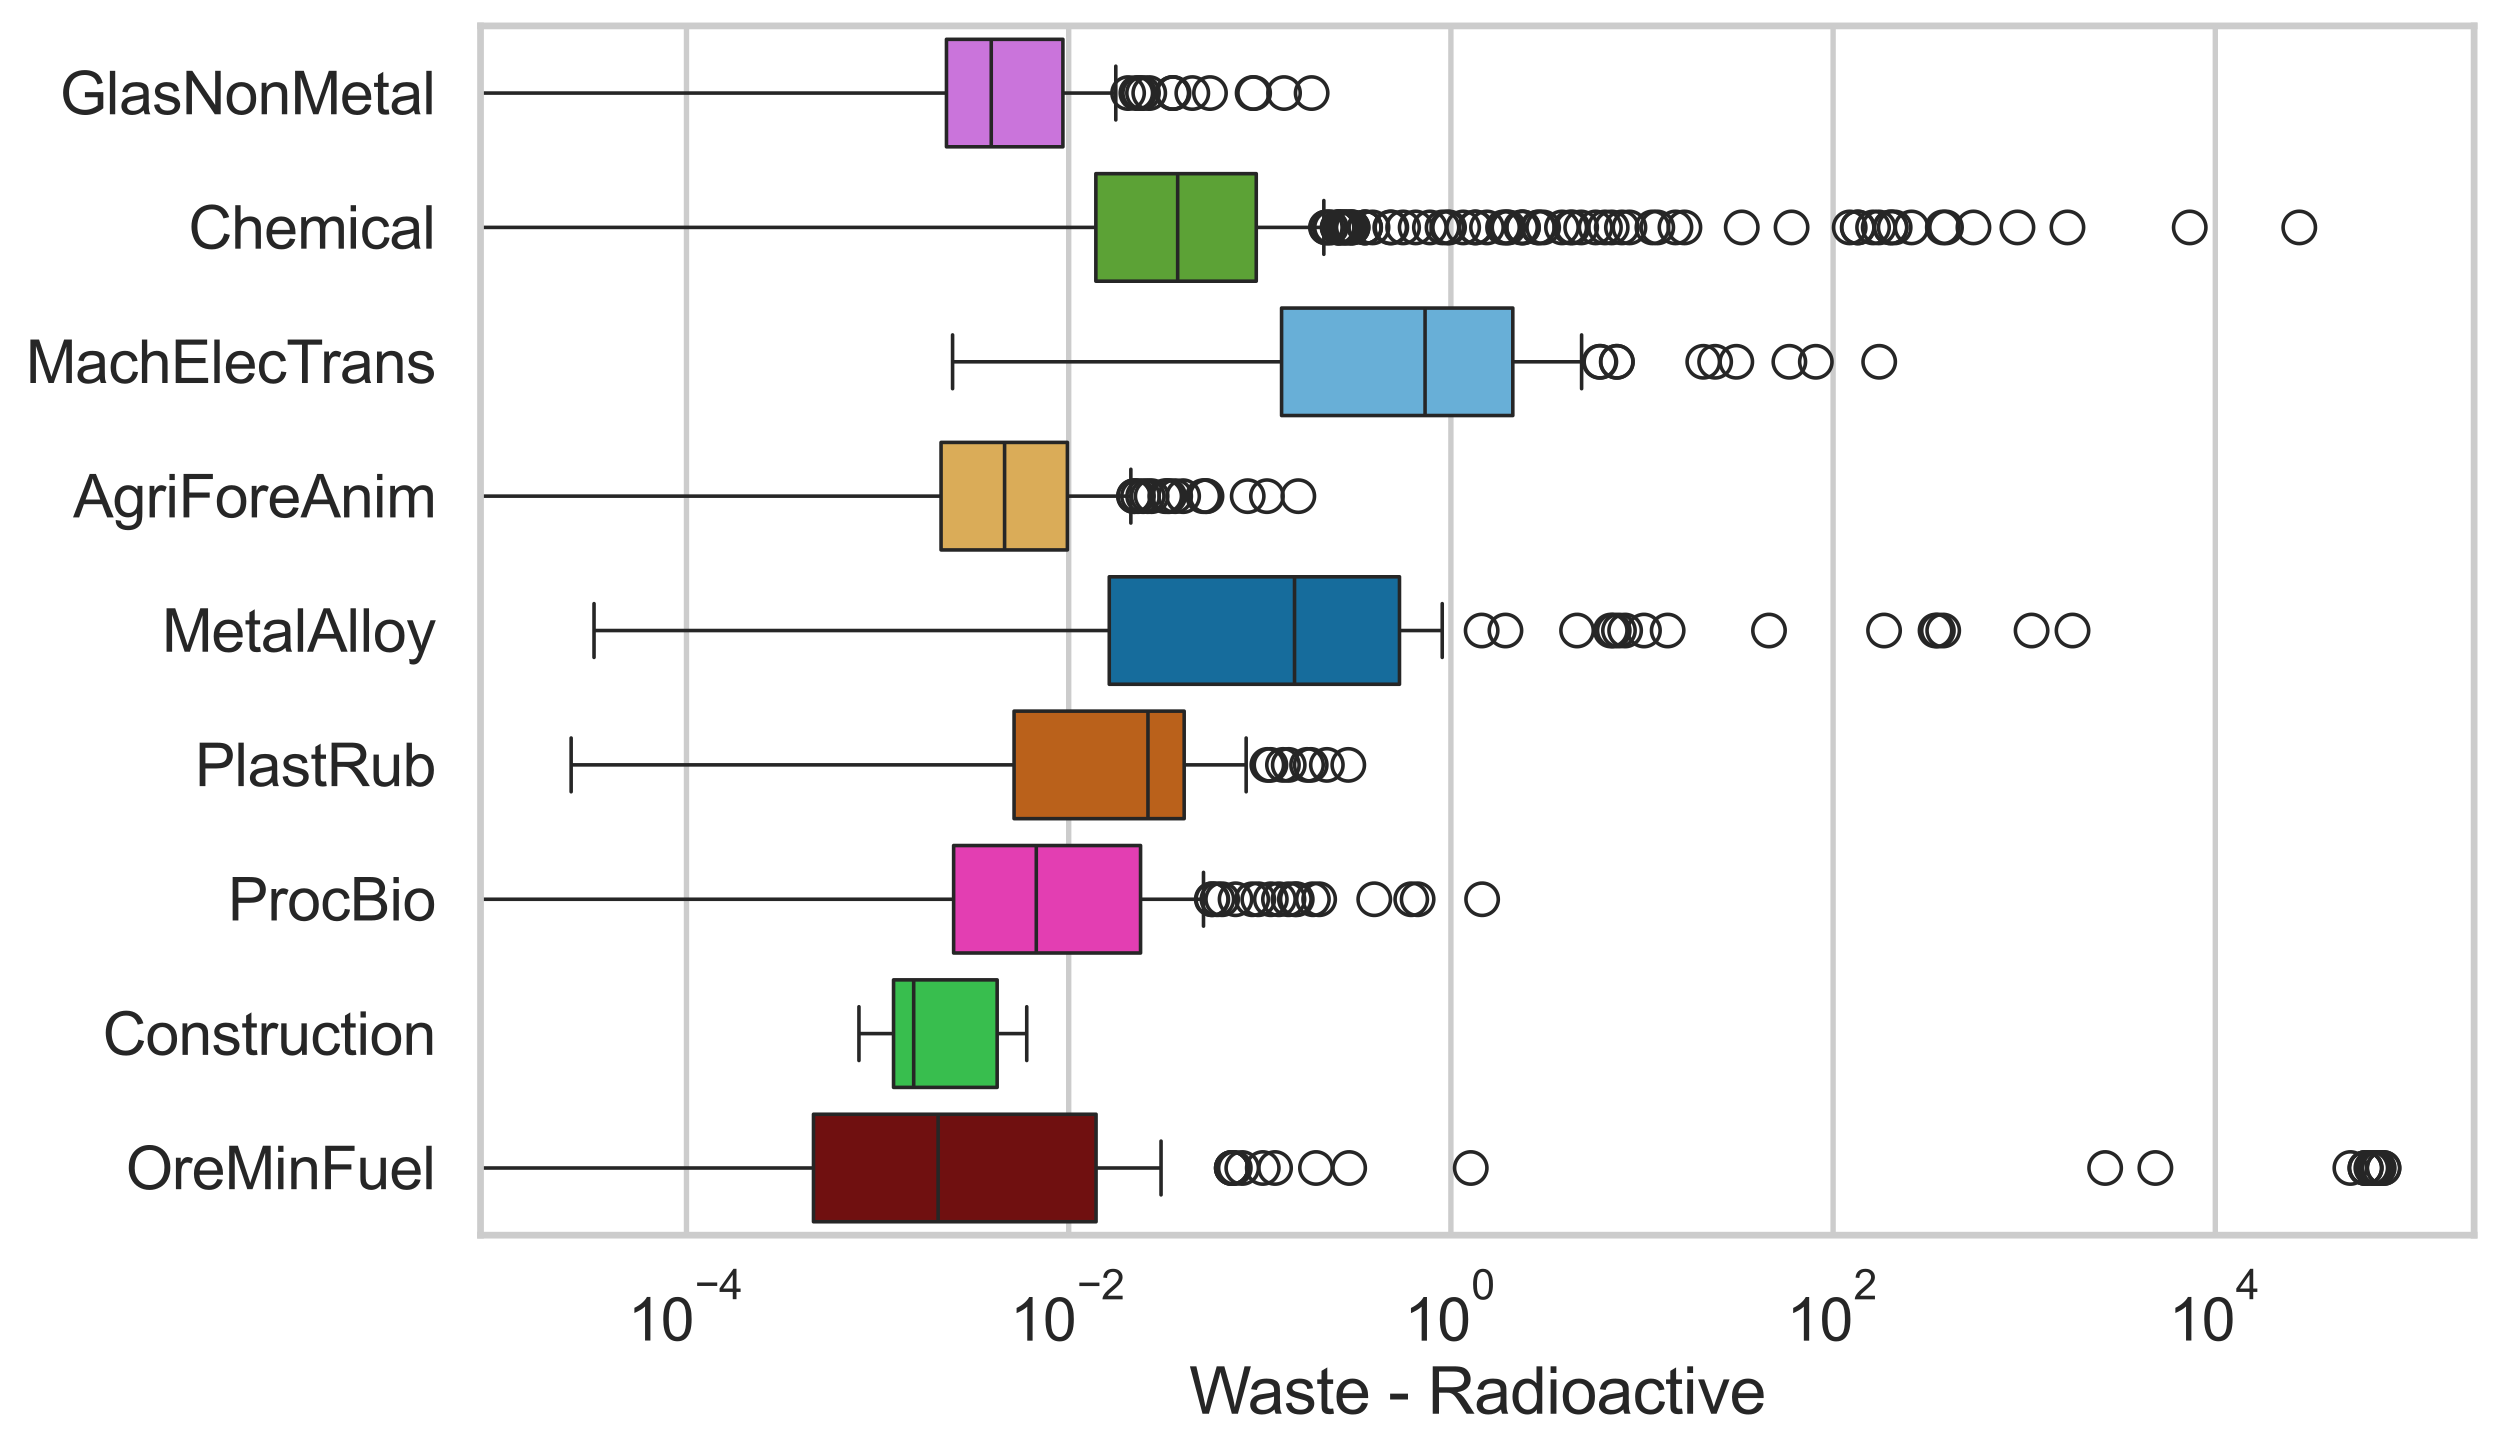 <?xml version="1.0" encoding="utf-8" standalone="no"?>
<!DOCTYPE svg PUBLIC "-//W3C//DTD SVG 1.1//EN"
  "http://www.w3.org/Graphics/SVG/1.1/DTD/svg11.dtd">
<svg xmlns:xlink="http://www.w3.org/1999/xlink" width="695.577pt" height="404.121pt" viewBox="0 0 695.577 404.121" xmlns="http://www.w3.org/2000/svg" version="1.1">
 <defs>
  <style type="text/css">*{stroke-linejoin: round; stroke-linecap: butt}</style>
 </defs>
 <g id="figure_1">
  <g id="patch_1">
   <path d="M 0 404.121 
L 695.577 404.121 
L 695.577 0 
L 0 0 
z
" style="fill: #ffffff"/>
  </g>
  <g id="axes_1">
   <g id="patch_2">
    <path d="M 133.697 343.665 
L 688.377 343.665 
L 688.377 7.2 
L 133.697 7.2 
z
" style="fill: #ffffff"/>
   </g>
   <g id="matplotlib.axis_1">
    <g id="xtick_1">
     <g id="line2d_1">
      <path d="M 191.002 343.665 
L 191.002 7.2 
" clip-path="url(#pc777d5debe)" style="fill: none; stroke: #cccccc; stroke-width: 1.5; stroke-linecap: round"/>
     </g>
     <g id="text_1">
      <!-- $\mathdefault{10^{-4}}$ -->
      <g style="fill: #262626" transform="translate(174.667 373.015) scale(0.165 -0.165)">
       <defs>
        <path id="ArialMT-31" d="M 2384 0 
L 1822 0 
L 1822 3584 
Q 1619 3391 1289 3197 
Q 959 3003 697 2906 
L 697 3450 
Q 1169 3672 1522 3987 
Q 1875 4303 2022 4600 
L 2384 4600 
L 2384 0 
z
" transform="scale(0.016)"/>
        <path id="ArialMT-30" d="M 266 2259 
Q 266 3072 433 3567 
Q 600 4063 929 4331 
Q 1259 4600 1759 4600 
Q 2128 4600 2406 4451 
Q 2684 4303 2865 4023 
Q 3047 3744 3150 3342 
Q 3253 2941 3253 2259 
Q 3253 1453 3087 958 
Q 2922 463 2592 192 
Q 2263 -78 1759 -78 
Q 1097 -78 719 397 
Q 266 969 266 2259 
z
M 844 2259 
Q 844 1131 1108 757 
Q 1372 384 1759 384 
Q 2147 384 2411 759 
Q 2675 1134 2675 2259 
Q 2675 3391 2411 3762 
Q 2147 4134 1753 4134 
Q 1366 4134 1134 3806 
Q 844 3388 844 2259 
z
" transform="scale(0.016)"/>
        <path id="ArialMT-2212" d="M 3381 1997 
L 356 1997 
L 356 2522 
L 3381 2522 
L 3381 1997 
z
" transform="scale(0.016)"/>
        <path id="ArialMT-34" d="M 2069 0 
L 2069 1097 
L 81 1097 
L 81 1613 
L 2172 4581 
L 2631 4581 
L 2631 1613 
L 3250 1613 
L 3250 1097 
L 2631 1097 
L 2631 0 
L 2069 0 
z
M 2069 1613 
L 2069 3678 
L 634 1613 
L 2069 1613 
z
" transform="scale(0.016)"/>
       </defs>
       <use xlink:href="#ArialMT-31" transform="translate(0 0.202)"/>
       <use xlink:href="#ArialMT-30" transform="translate(55.615 0.202)"/>
       <use xlink:href="#ArialMT-2212" transform="translate(112.973 69.895) scale(0.7)"/>
       <use xlink:href="#ArialMT-34" transform="translate(153.852 69.895) scale(0.7)"/>
      </g>
     </g>
    </g>
    <g id="xtick_2">
     <g id="line2d_2">
      <path d="M 297.343 343.665 
L 297.343 7.2 
" clip-path="url(#pc777d5debe)" style="fill: none; stroke: #cccccc; stroke-width: 1.5; stroke-linecap: round"/>
     </g>
     <g id="text_2">
      <!-- $\mathdefault{10^{-2}}$ -->
      <g style="fill: #262626" transform="translate(281.008 373.18) scale(0.165 -0.165)">
       <defs>
        <path id="ArialMT-32" d="M 3222 541 
L 3222 0 
L 194 0 
Q 188 203 259 391 
Q 375 700 629 1000 
Q 884 1300 1366 1694 
Q 2113 2306 2375 2664 
Q 2638 3022 2638 3341 
Q 2638 3675 2398 3904 
Q 2159 4134 1775 4134 
Q 1369 4134 1125 3890 
Q 881 3647 878 3216 
L 300 3275 
Q 359 3922 746 4261 
Q 1134 4600 1788 4600 
Q 2447 4600 2831 4234 
Q 3216 3869 3216 3328 
Q 3216 3053 3103 2787 
Q 2991 2522 2730 2228 
Q 2469 1934 1863 1422 
Q 1356 997 1212 845 
Q 1069 694 975 541 
L 3222 541 
z
" transform="scale(0.016)"/>
       </defs>
       <use xlink:href="#ArialMT-31" transform="translate(0 0.994)"/>
       <use xlink:href="#ArialMT-30" transform="translate(55.615 0.994)"/>
       <use xlink:href="#ArialMT-2212" transform="translate(112.973 70.688) scale(0.7)"/>
       <use xlink:href="#ArialMT-32" transform="translate(153.852 70.688) scale(0.7)"/>
      </g>
     </g>
    </g>
    <g id="xtick_3">
     <g id="line2d_3">
      <path d="M 403.685 343.665 
L 403.685 7.2 
" clip-path="url(#pc777d5debe)" style="fill: none; stroke: #cccccc; stroke-width: 1.5; stroke-linecap: round"/>
     </g>
     <g id="text_3">
      <!-- $\mathdefault{10^{0}}$ -->
      <g style="fill: #262626" transform="translate(390.732 373.18) scale(0.165 -0.165)">
       <use xlink:href="#ArialMT-31" transform="translate(0 0.994)"/>
       <use xlink:href="#ArialMT-30" transform="translate(55.615 0.994)"/>
       <use xlink:href="#ArialMT-30" transform="translate(112.973 70.688) scale(0.7)"/>
      </g>
     </g>
    </g>
    <g id="xtick_4">
     <g id="line2d_4">
      <path d="M 510.026 343.665 
L 510.026 7.2 
" clip-path="url(#pc777d5debe)" style="fill: none; stroke: #cccccc; stroke-width: 1.5; stroke-linecap: round"/>
     </g>
     <g id="text_4">
      <!-- $\mathdefault{10^{2}}$ -->
      <g style="fill: #262626" transform="translate(497.074 373.18) scale(0.165 -0.165)">
       <use xlink:href="#ArialMT-31" transform="translate(0 0.994)"/>
       <use xlink:href="#ArialMT-30" transform="translate(55.615 0.994)"/>
       <use xlink:href="#ArialMT-32" transform="translate(112.973 70.688) scale(0.7)"/>
      </g>
     </g>
    </g>
    <g id="xtick_5">
     <g id="line2d_5">
      <path d="M 616.368 343.665 
L 616.368 7.2 
" clip-path="url(#pc777d5debe)" style="fill: none; stroke: #cccccc; stroke-width: 1.5; stroke-linecap: round"/>
     </g>
     <g id="text_5">
      <!-- $\mathdefault{10^{4}}$ -->
      <g style="fill: #262626" transform="translate(603.415 373.015) scale(0.165 -0.165)">
       <use xlink:href="#ArialMT-31" transform="translate(0 0.202)"/>
       <use xlink:href="#ArialMT-30" transform="translate(55.615 0.202)"/>
       <use xlink:href="#ArialMT-34" transform="translate(112.973 69.895) scale(0.7)"/>
      </g>
     </g>
    </g>
    <g id="text_6">
     <!-- Waste - Radioactive -->
     <g style="fill: #262626" transform="translate(330.848 393.344) scale(0.18 -0.18)">
      <defs>
       <path id="ArialMT-57" d="M 1294 0 
L 78 4581 
L 700 4581 
L 1397 1578 
Q 1509 1106 1591 641 
Q 1766 1375 1797 1488 
L 2669 4581 
L 3400 4581 
L 4056 2263 
Q 4303 1400 4413 641 
Q 4500 1075 4641 1638 
L 5359 4581 
L 5969 4581 
L 4713 0 
L 4128 0 
L 3163 3491 
Q 3041 3928 3019 4028 
Q 2947 3713 2884 3491 
L 1913 0 
L 1294 0 
z
" transform="scale(0.016)"/>
       <path id="ArialMT-61" d="M 2588 409 
Q 2275 144 1986 34 
Q 1697 -75 1366 -75 
Q 819 -75 525 192 
Q 231 459 231 875 
Q 231 1119 342 1320 
Q 453 1522 633 1644 
Q 813 1766 1038 1828 
Q 1203 1872 1538 1913 
Q 2219 1994 2541 2106 
Q 2544 2222 2544 2253 
Q 2544 2597 2384 2738 
Q 2169 2928 1744 2928 
Q 1347 2928 1158 2789 
Q 969 2650 878 2297 
L 328 2372 
Q 403 2725 575 2942 
Q 747 3159 1072 3276 
Q 1397 3394 1825 3394 
Q 2250 3394 2515 3294 
Q 2781 3194 2906 3042 
Q 3031 2891 3081 2659 
Q 3109 2516 3109 2141 
L 3109 1391 
Q 3109 606 3145 398 
Q 3181 191 3288 0 
L 2700 0 
Q 2613 175 2588 409 
z
M 2541 1666 
Q 2234 1541 1622 1453 
Q 1275 1403 1131 1340 
Q 988 1278 909 1158 
Q 831 1038 831 891 
Q 831 666 1001 516 
Q 1172 366 1500 366 
Q 1825 366 2078 508 
Q 2331 650 2450 897 
Q 2541 1088 2541 1459 
L 2541 1666 
z
" transform="scale(0.016)"/>
       <path id="ArialMT-73" d="M 197 991 
L 753 1078 
Q 800 744 1014 566 
Q 1228 388 1613 388 
Q 2000 388 2187 545 
Q 2375 703 2375 916 
Q 2375 1106 2209 1216 
Q 2094 1291 1634 1406 
Q 1016 1563 777 1677 
Q 538 1791 414 1992 
Q 291 2194 291 2438 
Q 291 2659 392 2848 
Q 494 3038 669 3163 
Q 800 3259 1026 3326 
Q 1253 3394 1513 3394 
Q 1903 3394 2198 3281 
Q 2494 3169 2634 2976 
Q 2775 2784 2828 2463 
L 2278 2388 
Q 2241 2644 2061 2787 
Q 1881 2931 1553 2931 
Q 1166 2931 1000 2803 
Q 834 2675 834 2503 
Q 834 2394 903 2306 
Q 972 2216 1119 2156 
Q 1203 2125 1616 2013 
Q 2213 1853 2448 1751 
Q 2684 1650 2818 1456 
Q 2953 1263 2953 975 
Q 2953 694 2789 445 
Q 2625 197 2315 61 
Q 2006 -75 1616 -75 
Q 969 -75 630 194 
Q 291 463 197 991 
z
" transform="scale(0.016)"/>
       <path id="ArialMT-74" d="M 1650 503 
L 1731 6 
Q 1494 -44 1306 -44 
Q 1000 -44 831 53 
Q 663 150 594 308 
Q 525 466 525 972 
L 525 2881 
L 113 2881 
L 113 3319 
L 525 3319 
L 525 4141 
L 1084 4478 
L 1084 3319 
L 1650 3319 
L 1650 2881 
L 1084 2881 
L 1084 941 
Q 1084 700 1114 631 
Q 1144 563 1211 522 
Q 1278 481 1403 481 
Q 1497 481 1650 503 
z
" transform="scale(0.016)"/>
       <path id="ArialMT-65" d="M 2694 1069 
L 3275 997 
Q 3138 488 2766 206 
Q 2394 -75 1816 -75 
Q 1088 -75 661 373 
Q 234 822 234 1631 
Q 234 2469 665 2931 
Q 1097 3394 1784 3394 
Q 2450 3394 2872 2941 
Q 3294 2488 3294 1666 
Q 3294 1616 3291 1516 
L 816 1516 
Q 847 969 1125 678 
Q 1403 388 1819 388 
Q 2128 388 2347 550 
Q 2566 713 2694 1069 
z
M 847 1978 
L 2700 1978 
Q 2663 2397 2488 2606 
Q 2219 2931 1791 2931 
Q 1403 2931 1139 2672 
Q 875 2413 847 1978 
z
" transform="scale(0.016)"/>
       <path id="ArialMT-20" transform="scale(0.016)"/>
       <path id="ArialMT-2d" d="M 203 1375 
L 203 1941 
L 1931 1941 
L 1931 1375 
L 203 1375 
z
" transform="scale(0.016)"/>
       <path id="ArialMT-52" d="M 503 0 
L 503 4581 
L 2534 4581 
Q 3147 4581 3465 4457 
Q 3784 4334 3975 4021 
Q 4166 3709 4166 3331 
Q 4166 2844 3850 2509 
Q 3534 2175 2875 2084 
Q 3116 1969 3241 1856 
Q 3506 1613 3744 1247 
L 4541 0 
L 3778 0 
L 3172 953 
Q 2906 1366 2734 1584 
Q 2563 1803 2427 1890 
Q 2291 1978 2150 2013 
Q 2047 2034 1813 2034 
L 1109 2034 
L 1109 0 
L 503 0 
z
M 1109 2559 
L 2413 2559 
Q 2828 2559 3062 2645 
Q 3297 2731 3419 2920 
Q 3541 3109 3541 3331 
Q 3541 3656 3305 3865 
Q 3069 4075 2559 4075 
L 1109 4075 
L 1109 2559 
z
" transform="scale(0.016)"/>
       <path id="ArialMT-64" d="M 2575 0 
L 2575 419 
Q 2259 -75 1647 -75 
Q 1250 -75 917 144 
Q 584 363 401 755 
Q 219 1147 219 1656 
Q 219 2153 384 2558 
Q 550 2963 881 3178 
Q 1213 3394 1622 3394 
Q 1922 3394 2156 3267 
Q 2391 3141 2538 2938 
L 2538 4581 
L 3097 4581 
L 3097 0 
L 2575 0 
z
M 797 1656 
Q 797 1019 1065 703 
Q 1334 388 1700 388 
Q 2069 388 2326 689 
Q 2584 991 2584 1609 
Q 2584 2291 2321 2609 
Q 2059 2928 1675 2928 
Q 1300 2928 1048 2622 
Q 797 2316 797 1656 
z
" transform="scale(0.016)"/>
       <path id="ArialMT-69" d="M 425 3934 
L 425 4581 
L 988 4581 
L 988 3934 
L 425 3934 
z
M 425 0 
L 425 3319 
L 988 3319 
L 988 0 
L 425 0 
z
" transform="scale(0.016)"/>
       <path id="ArialMT-6f" d="M 213 1659 
Q 213 2581 725 3025 
Q 1153 3394 1769 3394 
Q 2453 3394 2887 2945 
Q 3322 2497 3322 1706 
Q 3322 1066 3130 698 
Q 2938 331 2570 128 
Q 2203 -75 1769 -75 
Q 1072 -75 642 372 
Q 213 819 213 1659 
z
M 791 1659 
Q 791 1022 1069 705 
Q 1347 388 1769 388 
Q 2188 388 2466 706 
Q 2744 1025 2744 1678 
Q 2744 2294 2464 2611 
Q 2184 2928 1769 2928 
Q 1347 2928 1069 2612 
Q 791 2297 791 1659 
z
" transform="scale(0.016)"/>
       <path id="ArialMT-63" d="M 2588 1216 
L 3141 1144 
Q 3050 572 2676 248 
Q 2303 -75 1759 -75 
Q 1078 -75 664 370 
Q 250 816 250 1647 
Q 250 2184 428 2587 
Q 606 2991 970 3192 
Q 1334 3394 1763 3394 
Q 2303 3394 2647 3120 
Q 2991 2847 3088 2344 
L 2541 2259 
Q 2463 2594 2264 2762 
Q 2066 2931 1784 2931 
Q 1359 2931 1093 2626 
Q 828 2322 828 1663 
Q 828 994 1084 691 
Q 1341 388 1753 388 
Q 2084 388 2306 591 
Q 2528 794 2588 1216 
z
" transform="scale(0.016)"/>
       <path id="ArialMT-76" d="M 1344 0 
L 81 3319 
L 675 3319 
L 1388 1331 
Q 1503 1009 1600 663 
Q 1675 925 1809 1294 
L 2547 3319 
L 3125 3319 
L 1869 0 
L 1344 0 
z
" transform="scale(0.016)"/>
      </defs>
      <use xlink:href="#ArialMT-57"/>
      <use xlink:href="#ArialMT-61" transform="translate(90.635 0)"/>
      <use xlink:href="#ArialMT-73" transform="translate(146.25 0)"/>
      <use xlink:href="#ArialMT-74" transform="translate(196.25 0)"/>
      <use xlink:href="#ArialMT-65" transform="translate(224.033 0)"/>
      <use xlink:href="#ArialMT-20" transform="translate(279.648 0)"/>
      <use xlink:href="#ArialMT-2d" transform="translate(307.432 0)"/>
      <use xlink:href="#ArialMT-20" transform="translate(340.732 0)"/>
      <use xlink:href="#ArialMT-52" transform="translate(368.516 0)"/>
      <use xlink:href="#ArialMT-61" transform="translate(440.732 0)"/>
      <use xlink:href="#ArialMT-64" transform="translate(496.348 0)"/>
      <use xlink:href="#ArialMT-69" transform="translate(551.963 0)"/>
      <use xlink:href="#ArialMT-6f" transform="translate(574.18 0)"/>
      <use xlink:href="#ArialMT-61" transform="translate(629.795 0)"/>
      <use xlink:href="#ArialMT-63" transform="translate(685.41 0)"/>
      <use xlink:href="#ArialMT-74" transform="translate(735.41 0)"/>
      <use xlink:href="#ArialMT-69" transform="translate(763.193 0)"/>
      <use xlink:href="#ArialMT-76" transform="translate(785.41 0)"/>
      <use xlink:href="#ArialMT-65" transform="translate(835.41 0)"/>
     </g>
    </g>
   </g>
   <g id="matplotlib.axis_2">
    <g id="ytick_1">
     <g id="text_7">
      <!-- GlasNonMetal -->
      <g style="fill: #262626" transform="translate(16.659 31.798) scale(0.165 -0.165)">
       <defs>
        <path id="ArialMT-47" d="M 2638 1797 
L 2638 2334 
L 4578 2338 
L 4578 638 
Q 4131 281 3656 101 
Q 3181 -78 2681 -78 
Q 2006 -78 1454 211 
Q 903 500 622 1047 
Q 341 1594 341 2269 
Q 341 2938 620 3517 
Q 900 4097 1425 4378 
Q 1950 4659 2634 4659 
Q 3131 4659 3532 4498 
Q 3934 4338 4162 4050 
Q 4391 3763 4509 3300 
L 3963 3150 
Q 3859 3500 3706 3700 
Q 3553 3900 3268 4020 
Q 2984 4141 2638 4141 
Q 2222 4141 1919 4014 
Q 1616 3888 1430 3681 
Q 1244 3475 1141 3228 
Q 966 2803 966 2306 
Q 966 1694 1177 1281 
Q 1388 869 1791 669 
Q 2194 469 2647 469 
Q 3041 469 3416 620 
Q 3791 772 3984 944 
L 3984 1797 
L 2638 1797 
z
" transform="scale(0.016)"/>
        <path id="ArialMT-6c" d="M 409 0 
L 409 4581 
L 972 4581 
L 972 0 
L 409 0 
z
" transform="scale(0.016)"/>
        <path id="ArialMT-4e" d="M 488 0 
L 488 4581 
L 1109 4581 
L 3516 984 
L 3516 4581 
L 4097 4581 
L 4097 0 
L 3475 0 
L 1069 3600 
L 1069 0 
L 488 0 
z
" transform="scale(0.016)"/>
        <path id="ArialMT-6e" d="M 422 0 
L 422 3319 
L 928 3319 
L 928 2847 
Q 1294 3394 1984 3394 
Q 2284 3394 2536 3286 
Q 2788 3178 2913 3003 
Q 3038 2828 3088 2588 
Q 3119 2431 3119 2041 
L 3119 0 
L 2556 0 
L 2556 2019 
Q 2556 2363 2490 2533 
Q 2425 2703 2258 2804 
Q 2091 2906 1866 2906 
Q 1506 2906 1245 2678 
Q 984 2450 984 1813 
L 984 0 
L 422 0 
z
" transform="scale(0.016)"/>
        <path id="ArialMT-4d" d="M 475 0 
L 475 4581 
L 1388 4581 
L 2472 1338 
Q 2622 884 2691 659 
Q 2769 909 2934 1394 
L 4031 4581 
L 4847 4581 
L 4847 0 
L 4263 0 
L 4263 3834 
L 2931 0 
L 2384 0 
L 1059 3900 
L 1059 0 
L 475 0 
z
" transform="scale(0.016)"/>
       </defs>
       <use xlink:href="#ArialMT-47"/>
       <use xlink:href="#ArialMT-6c" transform="translate(77.783 0)"/>
       <use xlink:href="#ArialMT-61" transform="translate(100 0)"/>
       <use xlink:href="#ArialMT-73" transform="translate(155.615 0)"/>
       <use xlink:href="#ArialMT-4e" transform="translate(205.615 0)"/>
       <use xlink:href="#ArialMT-6f" transform="translate(277.832 0)"/>
       <use xlink:href="#ArialMT-6e" transform="translate(333.447 0)"/>
       <use xlink:href="#ArialMT-4d" transform="translate(389.062 0)"/>
       <use xlink:href="#ArialMT-65" transform="translate(472.363 0)"/>
       <use xlink:href="#ArialMT-74" transform="translate(527.979 0)"/>
       <use xlink:href="#ArialMT-61" transform="translate(555.762 0)"/>
       <use xlink:href="#ArialMT-6c" transform="translate(611.377 0)"/>
      </g>
     </g>
    </g>
    <g id="ytick_2">
     <g id="text_8">
      <!-- Chemical -->
      <g style="fill: #262626" transform="translate(52.428 69.183) scale(0.165 -0.165)">
       <defs>
        <path id="ArialMT-43" d="M 3763 1606 
L 4369 1453 
Q 4178 706 3683 314 
Q 3188 -78 2472 -78 
Q 1731 -78 1267 223 
Q 803 525 561 1097 
Q 319 1669 319 2325 
Q 319 3041 592 3573 
Q 866 4106 1370 4382 
Q 1875 4659 2481 4659 
Q 3169 4659 3637 4309 
Q 4106 3959 4291 3325 
L 3694 3184 
Q 3534 3684 3231 3912 
Q 2928 4141 2469 4141 
Q 1941 4141 1586 3887 
Q 1231 3634 1087 3207 
Q 944 2781 944 2328 
Q 944 1744 1114 1308 
Q 1284 872 1643 656 
Q 2003 441 2422 441 
Q 2931 441 3284 734 
Q 3638 1028 3763 1606 
z
" transform="scale(0.016)"/>
        <path id="ArialMT-68" d="M 422 0 
L 422 4581 
L 984 4581 
L 984 2938 
Q 1378 3394 1978 3394 
Q 2347 3394 2619 3248 
Q 2891 3103 3008 2847 
Q 3125 2591 3125 2103 
L 3125 0 
L 2563 0 
L 2563 2103 
Q 2563 2525 2380 2717 
Q 2197 2909 1863 2909 
Q 1613 2909 1392 2779 
Q 1172 2650 1078 2428 
Q 984 2206 984 1816 
L 984 0 
L 422 0 
z
" transform="scale(0.016)"/>
        <path id="ArialMT-6d" d="M 422 0 
L 422 3319 
L 925 3319 
L 925 2853 
Q 1081 3097 1340 3245 
Q 1600 3394 1931 3394 
Q 2300 3394 2536 3241 
Q 2772 3088 2869 2813 
Q 3263 3394 3894 3394 
Q 4388 3394 4653 3120 
Q 4919 2847 4919 2278 
L 4919 0 
L 4359 0 
L 4359 2091 
Q 4359 2428 4304 2576 
Q 4250 2725 4106 2815 
Q 3963 2906 3769 2906 
Q 3419 2906 3187 2673 
Q 2956 2441 2956 1928 
L 2956 0 
L 2394 0 
L 2394 2156 
Q 2394 2531 2256 2718 
Q 2119 2906 1806 2906 
Q 1569 2906 1367 2781 
Q 1166 2656 1075 2415 
Q 984 2175 984 1722 
L 984 0 
L 422 0 
z
" transform="scale(0.016)"/>
       </defs>
       <use xlink:href="#ArialMT-43"/>
       <use xlink:href="#ArialMT-68" transform="translate(72.217 0)"/>
       <use xlink:href="#ArialMT-65" transform="translate(127.832 0)"/>
       <use xlink:href="#ArialMT-6d" transform="translate(183.447 0)"/>
       <use xlink:href="#ArialMT-69" transform="translate(266.748 0)"/>
       <use xlink:href="#ArialMT-63" transform="translate(288.965 0)"/>
       <use xlink:href="#ArialMT-61" transform="translate(338.965 0)"/>
       <use xlink:href="#ArialMT-6c" transform="translate(394.58 0)"/>
      </g>
     </g>
    </g>
    <g id="ytick_3">
     <g id="text_9">
      <!-- MachElecTrans -->
      <g style="fill: #262626" transform="translate(7.2 106.568) scale(0.165 -0.165)">
       <defs>
        <path id="ArialMT-45" d="M 506 0 
L 506 4581 
L 3819 4581 
L 3819 4041 
L 1113 4041 
L 1113 2638 
L 3647 2638 
L 3647 2100 
L 1113 2100 
L 1113 541 
L 3925 541 
L 3925 0 
L 506 0 
z
" transform="scale(0.016)"/>
        <path id="ArialMT-54" d="M 1659 0 
L 1659 4041 
L 150 4041 
L 150 4581 
L 3781 4581 
L 3781 4041 
L 2266 4041 
L 2266 0 
L 1659 0 
z
" transform="scale(0.016)"/>
        <path id="ArialMT-72" d="M 416 0 
L 416 3319 
L 922 3319 
L 922 2816 
Q 1116 3169 1280 3281 
Q 1444 3394 1641 3394 
Q 1925 3394 2219 3213 
L 2025 2691 
Q 1819 2813 1613 2813 
Q 1428 2813 1281 2702 
Q 1134 2591 1072 2394 
Q 978 2094 978 1738 
L 978 0 
L 416 0 
z
" transform="scale(0.016)"/>
       </defs>
       <use xlink:href="#ArialMT-4d"/>
       <use xlink:href="#ArialMT-61" transform="translate(83.301 0)"/>
       <use xlink:href="#ArialMT-63" transform="translate(138.916 0)"/>
       <use xlink:href="#ArialMT-68" transform="translate(188.916 0)"/>
       <use xlink:href="#ArialMT-45" transform="translate(244.531 0)"/>
       <use xlink:href="#ArialMT-6c" transform="translate(311.23 0)"/>
       <use xlink:href="#ArialMT-65" transform="translate(333.447 0)"/>
       <use xlink:href="#ArialMT-63" transform="translate(389.062 0)"/>
       <use xlink:href="#ArialMT-54" transform="translate(439.062 0)"/>
       <use xlink:href="#ArialMT-72" transform="translate(496.396 0)"/>
       <use xlink:href="#ArialMT-61" transform="translate(529.697 0)"/>
       <use xlink:href="#ArialMT-6e" transform="translate(585.312 0)"/>
       <use xlink:href="#ArialMT-73" transform="translate(640.928 0)"/>
      </g>
     </g>
    </g>
    <g id="ytick_4">
     <g id="text_10">
      <!-- AgriForeAnim -->
      <g style="fill: #262626" transform="translate(20.341 143.953) scale(0.165 -0.165)">
       <defs>
        <path id="ArialMT-41" d="M -9 0 
L 1750 4581 
L 2403 4581 
L 4278 0 
L 3588 0 
L 3053 1388 
L 1138 1388 
L 634 0 
L -9 0 
z
M 1313 1881 
L 2866 1881 
L 2388 3150 
Q 2169 3728 2063 4100 
Q 1975 3659 1816 3225 
L 1313 1881 
z
" transform="scale(0.016)"/>
        <path id="ArialMT-67" d="M 319 -275 
L 866 -356 
Q 900 -609 1056 -725 
Q 1266 -881 1628 -881 
Q 2019 -881 2231 -725 
Q 2444 -569 2519 -288 
Q 2563 -116 2559 434 
Q 2191 0 1641 0 
Q 956 0 581 494 
Q 206 988 206 1678 
Q 206 2153 378 2554 
Q 550 2956 876 3175 
Q 1203 3394 1644 3394 
Q 2231 3394 2613 2919 
L 2613 3319 
L 3131 3319 
L 3131 450 
Q 3131 -325 2973 -648 
Q 2816 -972 2473 -1159 
Q 2131 -1347 1631 -1347 
Q 1038 -1347 672 -1080 
Q 306 -813 319 -275 
z
M 784 1719 
Q 784 1066 1043 766 
Q 1303 466 1694 466 
Q 2081 466 2343 764 
Q 2606 1063 2606 1700 
Q 2606 2309 2336 2618 
Q 2066 2928 1684 2928 
Q 1309 2928 1046 2623 
Q 784 2319 784 1719 
z
" transform="scale(0.016)"/>
        <path id="ArialMT-46" d="M 525 0 
L 525 4581 
L 3616 4581 
L 3616 4041 
L 1131 4041 
L 1131 2622 
L 3281 2622 
L 3281 2081 
L 1131 2081 
L 1131 0 
L 525 0 
z
" transform="scale(0.016)"/>
       </defs>
       <use xlink:href="#ArialMT-41"/>
       <use xlink:href="#ArialMT-67" transform="translate(66.699 0)"/>
       <use xlink:href="#ArialMT-72" transform="translate(122.314 0)"/>
       <use xlink:href="#ArialMT-69" transform="translate(155.615 0)"/>
       <use xlink:href="#ArialMT-46" transform="translate(177.832 0)"/>
       <use xlink:href="#ArialMT-6f" transform="translate(238.916 0)"/>
       <use xlink:href="#ArialMT-72" transform="translate(294.531 0)"/>
       <use xlink:href="#ArialMT-65" transform="translate(327.832 0)"/>
       <use xlink:href="#ArialMT-41" transform="translate(383.447 0)"/>
       <use xlink:href="#ArialMT-6e" transform="translate(450.146 0)"/>
       <use xlink:href="#ArialMT-69" transform="translate(505.762 0)"/>
       <use xlink:href="#ArialMT-6d" transform="translate(527.979 0)"/>
      </g>
     </g>
    </g>
    <g id="ytick_5">
     <g id="text_11">
      <!-- MetalAlloy -->
      <g style="fill: #262626" transform="translate(45.088 181.337) scale(0.165 -0.165)">
       <defs>
        <path id="ArialMT-79" d="M 397 -1278 
L 334 -750 
Q 519 -800 656 -800 
Q 844 -800 956 -737 
Q 1069 -675 1141 -563 
Q 1194 -478 1313 -144 
Q 1328 -97 1363 -6 
L 103 3319 
L 709 3319 
L 1400 1397 
Q 1534 1031 1641 628 
Q 1738 1016 1872 1384 
L 2581 3319 
L 3144 3319 
L 1881 -56 
Q 1678 -603 1566 -809 
Q 1416 -1088 1222 -1217 
Q 1028 -1347 759 -1347 
Q 597 -1347 397 -1278 
z
" transform="scale(0.016)"/>
       </defs>
       <use xlink:href="#ArialMT-4d"/>
       <use xlink:href="#ArialMT-65" transform="translate(83.301 0)"/>
       <use xlink:href="#ArialMT-74" transform="translate(138.916 0)"/>
       <use xlink:href="#ArialMT-61" transform="translate(166.699 0)"/>
       <use xlink:href="#ArialMT-6c" transform="translate(222.314 0)"/>
       <use xlink:href="#ArialMT-41" transform="translate(244.531 0)"/>
       <use xlink:href="#ArialMT-6c" transform="translate(311.23 0)"/>
       <use xlink:href="#ArialMT-6c" transform="translate(333.447 0)"/>
       <use xlink:href="#ArialMT-6f" transform="translate(355.664 0)"/>
       <use xlink:href="#ArialMT-79" transform="translate(411.279 0)"/>
      </g>
     </g>
    </g>
    <g id="ytick_6">
     <g id="text_12">
      <!-- PlastRub -->
      <g style="fill: #262626" transform="translate(54.248 218.722) scale(0.165 -0.165)">
       <defs>
        <path id="ArialMT-50" d="M 494 0 
L 494 4581 
L 2222 4581 
Q 2678 4581 2919 4538 
Q 3256 4481 3484 4323 
Q 3713 4166 3852 3881 
Q 3991 3597 3991 3256 
Q 3991 2672 3619 2267 
Q 3247 1863 2275 1863 
L 1100 1863 
L 1100 0 
L 494 0 
z
M 1100 2403 
L 2284 2403 
Q 2872 2403 3119 2622 
Q 3366 2841 3366 3238 
Q 3366 3525 3220 3729 
Q 3075 3934 2838 4000 
Q 2684 4041 2272 4041 
L 1100 4041 
L 1100 2403 
z
" transform="scale(0.016)"/>
        <path id="ArialMT-75" d="M 2597 0 
L 2597 488 
Q 2209 -75 1544 -75 
Q 1250 -75 995 37 
Q 741 150 617 320 
Q 494 491 444 738 
Q 409 903 409 1263 
L 409 3319 
L 972 3319 
L 972 1478 
Q 972 1038 1006 884 
Q 1059 663 1231 536 
Q 1403 409 1656 409 
Q 1909 409 2131 539 
Q 2353 669 2445 892 
Q 2538 1116 2538 1541 
L 2538 3319 
L 3100 3319 
L 3100 0 
L 2597 0 
z
" transform="scale(0.016)"/>
        <path id="ArialMT-62" d="M 941 0 
L 419 0 
L 419 4581 
L 981 4581 
L 981 2947 
Q 1338 3394 1891 3394 
Q 2197 3394 2470 3270 
Q 2744 3147 2920 2923 
Q 3097 2700 3197 2384 
Q 3297 2069 3297 1709 
Q 3297 856 2875 390 
Q 2453 -75 1863 -75 
Q 1275 -75 941 416 
L 941 0 
z
M 934 1684 
Q 934 1088 1097 822 
Q 1363 388 1816 388 
Q 2184 388 2453 708 
Q 2722 1028 2722 1663 
Q 2722 2313 2464 2622 
Q 2206 2931 1841 2931 
Q 1472 2931 1203 2611 
Q 934 2291 934 1684 
z
" transform="scale(0.016)"/>
       </defs>
       <use xlink:href="#ArialMT-50"/>
       <use xlink:href="#ArialMT-6c" transform="translate(66.699 0)"/>
       <use xlink:href="#ArialMT-61" transform="translate(88.916 0)"/>
       <use xlink:href="#ArialMT-73" transform="translate(144.531 0)"/>
       <use xlink:href="#ArialMT-74" transform="translate(194.531 0)"/>
       <use xlink:href="#ArialMT-52" transform="translate(222.314 0)"/>
       <use xlink:href="#ArialMT-75" transform="translate(294.531 0)"/>
       <use xlink:href="#ArialMT-62" transform="translate(350.146 0)"/>
      </g>
     </g>
    </g>
    <g id="ytick_7">
     <g id="text_13">
      <!-- ProcBio -->
      <g style="fill: #262626" transform="translate(63.424 256.107) scale(0.165 -0.165)">
       <defs>
        <path id="ArialMT-42" d="M 469 0 
L 469 4581 
L 2188 4581 
Q 2713 4581 3030 4442 
Q 3347 4303 3526 4014 
Q 3706 3725 3706 3409 
Q 3706 3116 3547 2856 
Q 3388 2597 3066 2438 
Q 3481 2316 3704 2022 
Q 3928 1728 3928 1328 
Q 3928 1006 3792 729 
Q 3656 453 3456 303 
Q 3256 153 2954 76 
Q 2653 0 2216 0 
L 469 0 
z
M 1075 2656 
L 2066 2656 
Q 2469 2656 2644 2709 
Q 2875 2778 2992 2937 
Q 3109 3097 3109 3338 
Q 3109 3566 3000 3739 
Q 2891 3913 2687 3977 
Q 2484 4041 1991 4041 
L 1075 4041 
L 1075 2656 
z
M 1075 541 
L 2216 541 
Q 2509 541 2628 563 
Q 2838 600 2978 687 
Q 3119 775 3209 942 
Q 3300 1109 3300 1328 
Q 3300 1584 3169 1773 
Q 3038 1963 2805 2039 
Q 2572 2116 2134 2116 
L 1075 2116 
L 1075 541 
z
" transform="scale(0.016)"/>
       </defs>
       <use xlink:href="#ArialMT-50"/>
       <use xlink:href="#ArialMT-72" transform="translate(66.699 0)"/>
       <use xlink:href="#ArialMT-6f" transform="translate(100 0)"/>
       <use xlink:href="#ArialMT-63" transform="translate(155.615 0)"/>
       <use xlink:href="#ArialMT-42" transform="translate(205.615 0)"/>
       <use xlink:href="#ArialMT-69" transform="translate(272.314 0)"/>
       <use xlink:href="#ArialMT-6f" transform="translate(294.531 0)"/>
      </g>
     </g>
    </g>
    <g id="ytick_8">
     <g id="text_14">
      <!-- Construction -->
      <g style="fill: #262626" transform="translate(28.575 293.492) scale(0.165 -0.165)">
       <use xlink:href="#ArialMT-43"/>
       <use xlink:href="#ArialMT-6f" transform="translate(72.217 0)"/>
       <use xlink:href="#ArialMT-6e" transform="translate(127.832 0)"/>
       <use xlink:href="#ArialMT-73" transform="translate(183.447 0)"/>
       <use xlink:href="#ArialMT-74" transform="translate(233.447 0)"/>
       <use xlink:href="#ArialMT-72" transform="translate(261.23 0)"/>
       <use xlink:href="#ArialMT-75" transform="translate(294.531 0)"/>
       <use xlink:href="#ArialMT-63" transform="translate(350.146 0)"/>
       <use xlink:href="#ArialMT-74" transform="translate(400.146 0)"/>
       <use xlink:href="#ArialMT-69" transform="translate(427.93 0)"/>
       <use xlink:href="#ArialMT-6f" transform="translate(450.146 0)"/>
       <use xlink:href="#ArialMT-6e" transform="translate(505.762 0)"/>
      </g>
     </g>
    </g>
    <g id="ytick_9">
     <g id="text_15">
      <!-- OreMinFuel -->
      <g style="fill: #262626" transform="translate(35.013 330.877) scale(0.165 -0.165)">
       <defs>
        <path id="ArialMT-4f" d="M 309 2231 
Q 309 3372 921 4017 
Q 1534 4663 2503 4663 
Q 3138 4663 3647 4359 
Q 4156 4056 4423 3514 
Q 4691 2972 4691 2284 
Q 4691 1588 4409 1038 
Q 4128 488 3612 205 
Q 3097 -78 2500 -78 
Q 1853 -78 1343 234 
Q 834 547 571 1087 
Q 309 1628 309 2231 
z
M 934 2222 
Q 934 1394 1379 917 
Q 1825 441 2497 441 
Q 3181 441 3623 922 
Q 4066 1403 4066 2288 
Q 4066 2847 3877 3264 
Q 3688 3681 3323 3911 
Q 2959 4141 2506 4141 
Q 1863 4141 1398 3698 
Q 934 3256 934 2222 
z
" transform="scale(0.016)"/>
       </defs>
       <use xlink:href="#ArialMT-4f"/>
       <use xlink:href="#ArialMT-72" transform="translate(77.783 0)"/>
       <use xlink:href="#ArialMT-65" transform="translate(111.084 0)"/>
       <use xlink:href="#ArialMT-4d" transform="translate(166.699 0)"/>
       <use xlink:href="#ArialMT-69" transform="translate(250 0)"/>
       <use xlink:href="#ArialMT-6e" transform="translate(272.217 0)"/>
       <use xlink:href="#ArialMT-46" transform="translate(327.832 0)"/>
       <use xlink:href="#ArialMT-75" transform="translate(388.916 0)"/>
       <use xlink:href="#ArialMT-65" transform="translate(444.531 0)"/>
       <use xlink:href="#ArialMT-6c" transform="translate(500.146 0)"/>
      </g>
     </g>
    </g>
   </g>
   <g id="patch_3">
    <path d="M 263.337 10.938 
L 263.337 40.846 
L 295.733 40.846 
L 295.733 10.938 
L 263.337 10.938 
z
" clip-path="url(#pc777d5debe)" style="fill: #ca74db; stroke: #262626; stroke-linejoin: miter"/>
   </g>
   <g id="line2d_6">
    <path d="M 263.337 25.892 
L -1 25.892 
" clip-path="url(#pc777d5debe)" style="fill: none; stroke: #262626"/>
   </g>
   <g id="line2d_7">
    <path d="M 295.733 25.892 
L 310.448 25.892 
" clip-path="url(#pc777d5debe)" style="fill: none; stroke: #262626"/>
   </g>
   <g id="line2d_8">
    <path clip-path="url(#pc777d5debe)" style="fill: none; stroke: #262626; stroke-linecap: round"/>
   </g>
   <g id="line2d_9">
    <path d="M 310.448 18.415 
L 310.448 33.369 
" clip-path="url(#pc777d5debe)" style="fill: none; stroke: #262626; stroke-linecap: round"/>
   </g>
   <g id="line2d_10">
    <defs>
     <path id="m8921ff54b9" d="M 0 4.5 
C 1.193 4.5 2.338 4.026 3.182 3.182 
C 4.026 2.338 4.5 1.193 4.5 0 
C 4.5 -1.193 4.026 -2.338 3.182 -3.182 
C 2.338 -4.026 1.193 -4.5 0 -4.5 
C -1.193 -4.5 -2.338 -4.026 -3.182 -3.182 
C -4.026 -2.338 -4.5 -1.193 -4.5 0 
C -4.5 1.193 -4.026 2.338 -3.182 3.182 
C -2.338 4.026 -1.193 4.5 0 4.5 
z
" style="stroke: #262626"/>
    </defs>
    <g clip-path="url(#pc777d5debe)">
     <use xlink:href="#m8921ff54b9" x="326.516" y="25.892" style="fill-opacity: 0; stroke: #262626"/>
     <use xlink:href="#m8921ff54b9" x="326.19" y="25.892" style="fill-opacity: 0; stroke: #262626"/>
     <use xlink:href="#m8921ff54b9" x="336.659" y="25.892" style="fill-opacity: 0; stroke: #262626"/>
     <use xlink:href="#m8921ff54b9" x="326.279" y="25.892" style="fill-opacity: 0; stroke: #262626"/>
     <use xlink:href="#m8921ff54b9" x="331.739" y="25.892" style="fill-opacity: 0; stroke: #262626"/>
     <use xlink:href="#m8921ff54b9" x="316.17" y="25.892" style="fill-opacity: 0; stroke: #262626"/>
     <use xlink:href="#m8921ff54b9" x="348.52" y="25.892" style="fill-opacity: 0; stroke: #262626"/>
     <use xlink:href="#m8921ff54b9" x="364.933" y="25.892" style="fill-opacity: 0; stroke: #262626"/>
     <use xlink:href="#m8921ff54b9" x="318.017" y="25.892" style="fill-opacity: 0; stroke: #262626"/>
     <use xlink:href="#m8921ff54b9" x="357.259" y="25.892" style="fill-opacity: 0; stroke: #262626"/>
     <use xlink:href="#m8921ff54b9" x="319.756" y="25.892" style="fill-opacity: 0; stroke: #262626"/>
     <use xlink:href="#m8921ff54b9" x="313.873" y="25.892" style="fill-opacity: 0; stroke: #262626"/>
     <use xlink:href="#m8921ff54b9" x="348.939" y="25.892" style="fill-opacity: 0; stroke: #262626"/>
     <use xlink:href="#m8921ff54b9" x="316.946" y="25.892" style="fill-opacity: 0; stroke: #262626"/>
    </g>
   </g>
   <g id="patch_4">
    <path d="M 304.898 48.323 
L 304.898 78.231 
L 349.528 78.231 
L 349.528 48.323 
L 304.898 48.323 
z
" clip-path="url(#pc777d5debe)" style="fill: #5ca236; stroke: #262626; stroke-linejoin: miter"/>
   </g>
   <g id="line2d_11">
    <path d="M 304.898 63.277 
L -1 63.277 
" clip-path="url(#pc777d5debe)" style="fill: none; stroke: #262626"/>
   </g>
   <g id="line2d_12">
    <path d="M 349.528 63.277 
L 368.331 63.277 
" clip-path="url(#pc777d5debe)" style="fill: none; stroke: #262626"/>
   </g>
   <g id="line2d_13">
    <path clip-path="url(#pc777d5debe)" style="fill: none; stroke: #262626; stroke-linecap: round"/>
   </g>
   <g id="line2d_14">
    <path d="M 368.331 55.8 
L 368.331 70.754 
" clip-path="url(#pc777d5debe)" style="fill: none; stroke: #262626; stroke-linecap: round"/>
   </g>
   <g id="line2d_15">
    <g clip-path="url(#pc777d5debe)">
     <use xlink:href="#m8921ff54b9" x="498.468" y="63.277" style="fill-opacity: 0; stroke: #262626"/>
     <use xlink:href="#m8921ff54b9" x="451.266" y="63.277" style="fill-opacity: 0; stroke: #262626"/>
     <use xlink:href="#m8921ff54b9" x="402.673" y="63.277" style="fill-opacity: 0; stroke: #262626"/>
     <use xlink:href="#m8921ff54b9" x="397.841" y="63.277" style="fill-opacity: 0; stroke: #262626"/>
     <use xlink:href="#m8921ff54b9" x="446.546" y="63.277" style="fill-opacity: 0; stroke: #262626"/>
     <use xlink:href="#m8921ff54b9" x="368.927" y="63.277" style="fill-opacity: 0; stroke: #262626"/>
     <use xlink:href="#m8921ff54b9" x="381.882" y="63.277" style="fill-opacity: 0; stroke: #262626"/>
     <use xlink:href="#m8921ff54b9" x="439.931" y="63.277" style="fill-opacity: 0; stroke: #262626"/>
     <use xlink:href="#m8921ff54b9" x="468.66" y="63.277" style="fill-opacity: 0; stroke: #262626"/>
     <use xlink:href="#m8921ff54b9" x="372.913" y="63.277" style="fill-opacity: 0; stroke: #262626"/>
     <use xlink:href="#m8921ff54b9" x="484.609" y="63.277" style="fill-opacity: 0; stroke: #262626"/>
     <use xlink:href="#m8921ff54b9" x="369.932" y="63.277" style="fill-opacity: 0; stroke: #262626"/>
     <use xlink:href="#m8921ff54b9" x="387.114" y="63.277" style="fill-opacity: 0; stroke: #262626"/>
     <use xlink:href="#m8921ff54b9" x="527.156" y="63.277" style="fill-opacity: 0; stroke: #262626"/>
     <use xlink:href="#m8921ff54b9" x="419.692" y="63.277" style="fill-opacity: 0; stroke: #262626"/>
     <use xlink:href="#m8921ff54b9" x="428.188" y="63.277" style="fill-opacity: 0; stroke: #262626"/>
     <use xlink:href="#m8921ff54b9" x="393.876" y="63.277" style="fill-opacity: 0; stroke: #262626"/>
     <use xlink:href="#m8921ff54b9" x="410.603" y="63.277" style="fill-opacity: 0; stroke: #262626"/>
     <use xlink:href="#m8921ff54b9" x="403.172" y="63.277" style="fill-opacity: 0; stroke: #262626"/>
     <use xlink:href="#m8921ff54b9" x="372.328" y="63.277" style="fill-opacity: 0; stroke: #262626"/>
     <use xlink:href="#m8921ff54b9" x="609.252" y="63.277" style="fill-opacity: 0; stroke: #262626"/>
     <use xlink:href="#m8921ff54b9" x="561.314" y="63.277" style="fill-opacity: 0; stroke: #262626"/>
     <use xlink:href="#m8921ff54b9" x="374.179" y="63.277" style="fill-opacity: 0; stroke: #262626"/>
     <use xlink:href="#m8921ff54b9" x="521.147" y="63.277" style="fill-opacity: 0; stroke: #262626"/>
     <use xlink:href="#m8921ff54b9" x="372.547" y="63.277" style="fill-opacity: 0; stroke: #262626"/>
     <use xlink:href="#m8921ff54b9" x="423.758" y="63.277" style="fill-opacity: 0; stroke: #262626"/>
     <use xlink:href="#m8921ff54b9" x="413.722" y="63.277" style="fill-opacity: 0; stroke: #262626"/>
     <use xlink:href="#m8921ff54b9" x="429.354" y="63.277" style="fill-opacity: 0; stroke: #262626"/>
     <use xlink:href="#m8921ff54b9" x="372.809" y="63.277" style="fill-opacity: 0; stroke: #262626"/>
     <use xlink:href="#m8921ff54b9" x="437.527" y="63.277" style="fill-opacity: 0; stroke: #262626"/>
     <use xlink:href="#m8921ff54b9" x="526.042" y="63.277" style="fill-opacity: 0; stroke: #262626"/>
     <use xlink:href="#m8921ff54b9" x="419.415" y="63.277" style="fill-opacity: 0; stroke: #262626"/>
     <use xlink:href="#m8921ff54b9" x="375.86" y="63.277" style="fill-opacity: 0; stroke: #262626"/>
     <use xlink:href="#m8921ff54b9" x="407.099" y="63.277" style="fill-opacity: 0; stroke: #262626"/>
     <use xlink:href="#m8921ff54b9" x="575.229" y="63.277" style="fill-opacity: 0; stroke: #262626"/>
     <use xlink:href="#m8921ff54b9" x="466.16" y="63.277" style="fill-opacity: 0; stroke: #262626"/>
     <use xlink:href="#m8921ff54b9" x="386.818" y="63.277" style="fill-opacity: 0; stroke: #262626"/>
     <use xlink:href="#m8921ff54b9" x="531.842" y="63.277" style="fill-opacity: 0; stroke: #262626"/>
     <use xlink:href="#m8921ff54b9" x="522.708" y="63.277" style="fill-opacity: 0; stroke: #262626"/>
     <use xlink:href="#m8921ff54b9" x="379.832" y="63.277" style="fill-opacity: 0; stroke: #262626"/>
     <use xlink:href="#m8921ff54b9" x="434.587" y="63.277" style="fill-opacity: 0; stroke: #262626"/>
     <use xlink:href="#m8921ff54b9" x="372.268" y="63.277" style="fill-opacity: 0; stroke: #262626"/>
     <use xlink:href="#m8921ff54b9" x="540.552" y="63.277" style="fill-opacity: 0; stroke: #262626"/>
     <use xlink:href="#m8921ff54b9" x="436.903" y="63.277" style="fill-opacity: 0; stroke: #262626"/>
     <use xlink:href="#m8921ff54b9" x="418.796" y="63.277" style="fill-opacity: 0; stroke: #262626"/>
     <use xlink:href="#m8921ff54b9" x="379.764" y="63.277" style="fill-opacity: 0; stroke: #262626"/>
     <use xlink:href="#m8921ff54b9" x="374.466" y="63.277" style="fill-opacity: 0; stroke: #262626"/>
     <use xlink:href="#m8921ff54b9" x="549.07" y="63.277" style="fill-opacity: 0; stroke: #262626"/>
     <use xlink:href="#m8921ff54b9" x="375.77" y="63.277" style="fill-opacity: 0; stroke: #262626"/>
     <use xlink:href="#m8921ff54b9" x="370.302" y="63.277" style="fill-opacity: 0; stroke: #262626"/>
     <use xlink:href="#m8921ff54b9" x="516.865" y="63.277" style="fill-opacity: 0; stroke: #262626"/>
     <use xlink:href="#m8921ff54b9" x="443.939" y="63.277" style="fill-opacity: 0; stroke: #262626"/>
     <use xlink:href="#m8921ff54b9" x="372.162" y="63.277" style="fill-opacity: 0; stroke: #262626"/>
     <use xlink:href="#m8921ff54b9" x="418.195" y="63.277" style="fill-opacity: 0; stroke: #262626"/>
     <use xlink:href="#m8921ff54b9" x="373.678" y="63.277" style="fill-opacity: 0; stroke: #262626"/>
     <use xlink:href="#m8921ff54b9" x="427.928" y="63.277" style="fill-opacity: 0; stroke: #262626"/>
     <use xlink:href="#m8921ff54b9" x="448.43" y="63.277" style="fill-opacity: 0; stroke: #262626"/>
     <use xlink:href="#m8921ff54b9" x="401.36" y="63.277" style="fill-opacity: 0; stroke: #262626"/>
     <use xlink:href="#m8921ff54b9" x="639.73" y="63.277" style="fill-opacity: 0; stroke: #262626"/>
     <use xlink:href="#m8921ff54b9" x="379.764" y="63.277" style="fill-opacity: 0; stroke: #262626"/>
     <use xlink:href="#m8921ff54b9" x="369.047" y="63.277" style="fill-opacity: 0; stroke: #262626"/>
     <use xlink:href="#m8921ff54b9" x="423.694" y="63.277" style="fill-opacity: 0; stroke: #262626"/>
     <use xlink:href="#m8921ff54b9" x="410.379" y="63.277" style="fill-opacity: 0; stroke: #262626"/>
     <use xlink:href="#m8921ff54b9" x="375.185" y="63.277" style="fill-opacity: 0; stroke: #262626"/>
     <use xlink:href="#m8921ff54b9" x="459.749" y="63.277" style="fill-opacity: 0; stroke: #262626"/>
     <use xlink:href="#m8921ff54b9" x="516.95" y="63.277" style="fill-opacity: 0; stroke: #262626"/>
     <use xlink:href="#m8921ff54b9" x="453.361" y="63.277" style="fill-opacity: 0; stroke: #262626"/>
     <use xlink:href="#m8921ff54b9" x="390.391" y="63.277" style="fill-opacity: 0; stroke: #262626"/>
     <use xlink:href="#m8921ff54b9" x="526.001" y="63.277" style="fill-opacity: 0; stroke: #262626"/>
     <use xlink:href="#m8921ff54b9" x="376.306" y="63.277" style="fill-opacity: 0; stroke: #262626"/>
     <use xlink:href="#m8921ff54b9" x="423.201" y="63.277" style="fill-opacity: 0; stroke: #262626"/>
     <use xlink:href="#m8921ff54b9" x="514.643" y="63.277" style="fill-opacity: 0; stroke: #262626"/>
     <use xlink:href="#m8921ff54b9" x="374.179" y="63.277" style="fill-opacity: 0; stroke: #262626"/>
     <use xlink:href="#m8921ff54b9" x="461.112" y="63.277" style="fill-opacity: 0; stroke: #262626"/>
     <use xlink:href="#m8921ff54b9" x="376.34" y="63.277" style="fill-opacity: 0; stroke: #262626"/>
     <use xlink:href="#m8921ff54b9" x="541.437" y="63.277" style="fill-opacity: 0; stroke: #262626"/>
    </g>
   </g>
   <g id="patch_5">
    <path d="M 356.574 85.708 
L 356.574 115.616 
L 420.909 115.616 
L 420.909 85.708 
L 356.574 85.708 
z
" clip-path="url(#pc777d5debe)" style="fill: #68afd7; stroke: #262626; stroke-linejoin: miter"/>
   </g>
   <g id="line2d_16">
    <path d="M 356.574 100.662 
L 265.037 100.662 
" clip-path="url(#pc777d5debe)" style="fill: none; stroke: #262626"/>
   </g>
   <g id="line2d_17">
    <path d="M 420.909 100.662 
L 440.05 100.662 
" clip-path="url(#pc777d5debe)" style="fill: none; stroke: #262626"/>
   </g>
   <g id="line2d_18">
    <path d="M 265.037 93.185 
L 265.037 108.139 
" clip-path="url(#pc777d5debe)" style="fill: none; stroke: #262626; stroke-linecap: round"/>
   </g>
   <g id="line2d_19">
    <path d="M 440.05 93.185 
L 440.05 108.139 
" clip-path="url(#pc777d5debe)" style="fill: none; stroke: #262626; stroke-linecap: round"/>
   </g>
   <g id="line2d_20">
    <g clip-path="url(#pc777d5debe)">
     <use xlink:href="#m8921ff54b9" x="449.888" y="100.662" style="fill-opacity: 0; stroke: #262626"/>
     <use xlink:href="#m8921ff54b9" x="483.095" y="100.662" style="fill-opacity: 0; stroke: #262626"/>
     <use xlink:href="#m8921ff54b9" x="522.848" y="100.662" style="fill-opacity: 0; stroke: #262626"/>
     <use xlink:href="#m8921ff54b9" x="497.857" y="100.662" style="fill-opacity: 0; stroke: #262626"/>
     <use xlink:href="#m8921ff54b9" x="445.266" y="100.662" style="fill-opacity: 0; stroke: #262626"/>
     <use xlink:href="#m8921ff54b9" x="449.828" y="100.662" style="fill-opacity: 0; stroke: #262626"/>
     <use xlink:href="#m8921ff54b9" x="505.219" y="100.662" style="fill-opacity: 0; stroke: #262626"/>
     <use xlink:href="#m8921ff54b9" x="477.208" y="100.662" style="fill-opacity: 0; stroke: #262626"/>
     <use xlink:href="#m8921ff54b9" x="445.065" y="100.662" style="fill-opacity: 0; stroke: #262626"/>
     <use xlink:href="#m8921ff54b9" x="473.902" y="100.662" style="fill-opacity: 0; stroke: #262626"/>
    </g>
   </g>
   <g id="patch_6">
    <path d="M 261.832 123.093 
L 261.832 153.001 
L 296.984 153.001 
L 296.984 123.093 
L 261.832 123.093 
z
" clip-path="url(#pc777d5debe)" style="fill: #daac58; stroke: #262626; stroke-linejoin: miter"/>
   </g>
   <g id="line2d_21">
    <path d="M 261.832 138.047 
L -1 138.047 
" clip-path="url(#pc777d5debe)" style="fill: none; stroke: #262626"/>
   </g>
   <g id="line2d_22">
    <path d="M 296.984 138.047 
L 314.638 138.047 
" clip-path="url(#pc777d5debe)" style="fill: none; stroke: #262626"/>
   </g>
   <g id="line2d_23">
    <path clip-path="url(#pc777d5debe)" style="fill: none; stroke: #262626; stroke-linecap: round"/>
   </g>
   <g id="line2d_24">
    <path d="M 314.638 130.57 
L 314.638 145.524 
" clip-path="url(#pc777d5debe)" style="fill: none; stroke: #262626; stroke-linecap: round"/>
   </g>
   <g id="line2d_25">
    <g clip-path="url(#pc777d5debe)">
     <use xlink:href="#m8921ff54b9" x="315.591" y="138.047" style="fill-opacity: 0; stroke: #262626"/>
     <use xlink:href="#m8921ff54b9" x="324.907" y="138.047" style="fill-opacity: 0; stroke: #262626"/>
     <use xlink:href="#m8921ff54b9" x="335.428" y="138.047" style="fill-opacity: 0; stroke: #262626"/>
     <use xlink:href="#m8921ff54b9" x="347.152" y="138.047" style="fill-opacity: 0; stroke: #262626"/>
     <use xlink:href="#m8921ff54b9" x="324.202" y="138.047" style="fill-opacity: 0; stroke: #262626"/>
     <use xlink:href="#m8921ff54b9" x="316.615" y="138.047" style="fill-opacity: 0; stroke: #262626"/>
     <use xlink:href="#m8921ff54b9" x="361.235" y="138.047" style="fill-opacity: 0; stroke: #262626"/>
     <use xlink:href="#m8921ff54b9" x="326.973" y="138.047" style="fill-opacity: 0; stroke: #262626"/>
     <use xlink:href="#m8921ff54b9" x="318.053" y="138.047" style="fill-opacity: 0; stroke: #262626"/>
     <use xlink:href="#m8921ff54b9" x="352.507" y="138.047" style="fill-opacity: 0; stroke: #262626"/>
     <use xlink:href="#m8921ff54b9" x="329.188" y="138.047" style="fill-opacity: 0; stroke: #262626"/>
     <use xlink:href="#m8921ff54b9" x="325.302" y="138.047" style="fill-opacity: 0; stroke: #262626"/>
     <use xlink:href="#m8921ff54b9" x="334.766" y="138.047" style="fill-opacity: 0; stroke: #262626"/>
     <use xlink:href="#m8921ff54b9" x="335.685" y="138.047" style="fill-opacity: 0; stroke: #262626"/>
     <use xlink:href="#m8921ff54b9" x="319.341" y="138.047" style="fill-opacity: 0; stroke: #262626"/>
     <use xlink:href="#m8921ff54b9" x="315.488" y="138.047" style="fill-opacity: 0; stroke: #262626"/>
     <use xlink:href="#m8921ff54b9" x="320.415" y="138.047" style="fill-opacity: 0; stroke: #262626"/>
    </g>
   </g>
   <g id="patch_7">
    <path d="M 308.633 160.478 
L 308.633 190.386 
L 389.379 190.386 
L 389.379 160.478 
L 308.633 160.478 
z
" clip-path="url(#pc777d5debe)" style="fill: #166c9c; stroke: #262626; stroke-linejoin: miter"/>
   </g>
   <g id="line2d_26">
    <path d="M 308.633 175.432 
L 165.277 175.432 
" clip-path="url(#pc777d5debe)" style="fill: none; stroke: #262626"/>
   </g>
   <g id="line2d_27">
    <path d="M 389.379 175.432 
L 401.271 175.432 
" clip-path="url(#pc777d5debe)" style="fill: none; stroke: #262626"/>
   </g>
   <g id="line2d_28">
    <path d="M 165.277 167.955 
L 165.277 182.909 
" clip-path="url(#pc777d5debe)" style="fill: none; stroke: #262626; stroke-linecap: round"/>
   </g>
   <g id="line2d_29">
    <path d="M 401.271 167.955 
L 401.271 182.909 
" clip-path="url(#pc777d5debe)" style="fill: none; stroke: #262626; stroke-linecap: round"/>
   </g>
   <g id="line2d_30">
    <g clip-path="url(#pc777d5debe)">
     <use xlink:href="#m8921ff54b9" x="540.66" y="175.432" style="fill-opacity: 0; stroke: #262626"/>
     <use xlink:href="#m8921ff54b9" x="463.991" y="175.432" style="fill-opacity: 0; stroke: #262626"/>
     <use xlink:href="#m8921ff54b9" x="576.637" y="175.432" style="fill-opacity: 0; stroke: #262626"/>
     <use xlink:href="#m8921ff54b9" x="452.159" y="175.432" style="fill-opacity: 0; stroke: #262626"/>
     <use xlink:href="#m8921ff54b9" x="448.992" y="175.432" style="fill-opacity: 0; stroke: #262626"/>
     <use xlink:href="#m8921ff54b9" x="448.171" y="175.432" style="fill-opacity: 0; stroke: #262626"/>
     <use xlink:href="#m8921ff54b9" x="438.791" y="175.432" style="fill-opacity: 0; stroke: #262626"/>
     <use xlink:href="#m8921ff54b9" x="412.241" y="175.432" style="fill-opacity: 0; stroke: #262626"/>
     <use xlink:href="#m8921ff54b9" x="450.445" y="175.432" style="fill-opacity: 0; stroke: #262626"/>
     <use xlink:href="#m8921ff54b9" x="524.206" y="175.432" style="fill-opacity: 0; stroke: #262626"/>
     <use xlink:href="#m8921ff54b9" x="457.407" y="175.432" style="fill-opacity: 0; stroke: #262626"/>
     <use xlink:href="#m8921ff54b9" x="539.176" y="175.432" style="fill-opacity: 0; stroke: #262626"/>
     <use xlink:href="#m8921ff54b9" x="565.247" y="175.432" style="fill-opacity: 0; stroke: #262626"/>
     <use xlink:href="#m8921ff54b9" x="492.189" y="175.432" style="fill-opacity: 0; stroke: #262626"/>
     <use xlink:href="#m8921ff54b9" x="538.533" y="175.432" style="fill-opacity: 0; stroke: #262626"/>
     <use xlink:href="#m8921ff54b9" x="418.861" y="175.432" style="fill-opacity: 0; stroke: #262626"/>
    </g>
   </g>
   <g id="patch_8">
    <path d="M 282.145 197.863 
L 282.145 227.771 
L 329.474 227.771 
L 329.474 197.863 
L 282.145 197.863 
z
" clip-path="url(#pc777d5debe)" style="fill: #ba611b; stroke: #262626; stroke-linejoin: miter"/>
   </g>
   <g id="line2d_31">
    <path d="M 282.145 212.817 
L 158.91 212.817 
" clip-path="url(#pc777d5debe)" style="fill: none; stroke: #262626"/>
   </g>
   <g id="line2d_32">
    <path d="M 329.474 212.817 
L 346.72 212.817 
" clip-path="url(#pc777d5debe)" style="fill: none; stroke: #262626"/>
   </g>
   <g id="line2d_33">
    <path d="M 158.91 205.34 
L 158.91 220.294 
" clip-path="url(#pc777d5debe)" style="fill: none; stroke: #262626; stroke-linecap: round"/>
   </g>
   <g id="line2d_34">
    <path d="M 346.72 205.34 
L 346.72 220.294 
" clip-path="url(#pc777d5debe)" style="fill: none; stroke: #262626; stroke-linecap: round"/>
   </g>
   <g id="line2d_35">
    <g clip-path="url(#pc777d5debe)">
     <use xlink:href="#m8921ff54b9" x="356.952" y="212.817" style="fill-opacity: 0; stroke: #262626"/>
     <use xlink:href="#m8921ff54b9" x="369.173" y="212.817" style="fill-opacity: 0; stroke: #262626"/>
     <use xlink:href="#m8921ff54b9" x="358.565" y="212.817" style="fill-opacity: 0; stroke: #262626"/>
     <use xlink:href="#m8921ff54b9" x="353.471" y="212.817" style="fill-opacity: 0; stroke: #262626"/>
     <use xlink:href="#m8921ff54b9" x="352.614" y="212.817" style="fill-opacity: 0; stroke: #262626"/>
     <use xlink:href="#m8921ff54b9" x="375.135" y="212.817" style="fill-opacity: 0; stroke: #262626"/>
     <use xlink:href="#m8921ff54b9" x="364.687" y="212.817" style="fill-opacity: 0; stroke: #262626"/>
     <use xlink:href="#m8921ff54b9" x="363.664" y="212.817" style="fill-opacity: 0; stroke: #262626"/>
    </g>
   </g>
   <g id="patch_9">
    <path d="M 265.331 235.248 
L 265.331 265.156 
L 317.337 265.156 
L 317.337 235.248 
L 265.331 235.248 
z
" clip-path="url(#pc777d5debe)" style="fill: #e33eb2; stroke: #262626; stroke-linejoin: miter"/>
   </g>
   <g id="line2d_36">
    <path d="M 265.331 250.202 
L -1 250.202 
" clip-path="url(#pc777d5debe)" style="fill: none; stroke: #262626"/>
   </g>
   <g id="line2d_37">
    <path d="M 317.337 250.202 
L 334.851 250.202 
" clip-path="url(#pc777d5debe)" style="fill: none; stroke: #262626"/>
   </g>
   <g id="line2d_38">
    <path clip-path="url(#pc777d5debe)" style="fill: none; stroke: #262626; stroke-linecap: round"/>
   </g>
   <g id="line2d_39">
    <path d="M 334.851 242.725 
L 334.851 257.679 
" clip-path="url(#pc777d5debe)" style="fill: none; stroke: #262626; stroke-linecap: round"/>
   </g>
   <g id="line2d_40">
    <g clip-path="url(#pc777d5debe)">
     <use xlink:href="#m8921ff54b9" x="392.649" y="250.202" style="fill-opacity: 0; stroke: #262626"/>
     <use xlink:href="#m8921ff54b9" x="394.426" y="250.202" style="fill-opacity: 0; stroke: #262626"/>
     <use xlink:href="#m8921ff54b9" x="338.721" y="250.202" style="fill-opacity: 0; stroke: #262626"/>
     <use xlink:href="#m8921ff54b9" x="348.402" y="250.202" style="fill-opacity: 0; stroke: #262626"/>
     <use xlink:href="#m8921ff54b9" x="337.153" y="250.202" style="fill-opacity: 0; stroke: #262626"/>
     <use xlink:href="#m8921ff54b9" x="360.792" y="250.202" style="fill-opacity: 0; stroke: #262626"/>
     <use xlink:href="#m8921ff54b9" x="343.772" y="250.202" style="fill-opacity: 0; stroke: #262626"/>
     <use xlink:href="#m8921ff54b9" x="337.303" y="250.202" style="fill-opacity: 0; stroke: #262626"/>
     <use xlink:href="#m8921ff54b9" x="412.373" y="250.202" style="fill-opacity: 0; stroke: #262626"/>
     <use xlink:href="#m8921ff54b9" x="355.842" y="250.202" style="fill-opacity: 0; stroke: #262626"/>
     <use xlink:href="#m8921ff54b9" x="353.58" y="250.202" style="fill-opacity: 0; stroke: #262626"/>
     <use xlink:href="#m8921ff54b9" x="365.287" y="250.202" style="fill-opacity: 0; stroke: #262626"/>
     <use xlink:href="#m8921ff54b9" x="350.106" y="250.202" style="fill-opacity: 0; stroke: #262626"/>
     <use xlink:href="#m8921ff54b9" x="360.271" y="250.202" style="fill-opacity: 0; stroke: #262626"/>
     <use xlink:href="#m8921ff54b9" x="382.362" y="250.202" style="fill-opacity: 0; stroke: #262626"/>
     <use xlink:href="#m8921ff54b9" x="367.029" y="250.202" style="fill-opacity: 0; stroke: #262626"/>
     <use xlink:href="#m8921ff54b9" x="340.041" y="250.202" style="fill-opacity: 0; stroke: #262626"/>
     <use xlink:href="#m8921ff54b9" x="358.497" y="250.202" style="fill-opacity: 0; stroke: #262626"/>
    </g>
   </g>
   <g id="patch_10">
    <path d="M 248.613 272.633 
L 248.613 302.541 
L 277.441 302.541 
L 277.441 272.633 
L 248.613 272.633 
z
" clip-path="url(#pc777d5debe)" style="fill: #38be4e; stroke: #262626; stroke-linejoin: miter"/>
   </g>
   <g id="line2d_41">
    <path d="M 248.613 287.587 
L 238.987 287.587 
" clip-path="url(#pc777d5debe)" style="fill: none; stroke: #262626"/>
   </g>
   <g id="line2d_42">
    <path d="M 277.441 287.587 
L 285.672 287.587 
" clip-path="url(#pc777d5debe)" style="fill: none; stroke: #262626"/>
   </g>
   <g id="line2d_43">
    <path d="M 238.987 280.11 
L 238.987 295.064 
" clip-path="url(#pc777d5debe)" style="fill: none; stroke: #262626; stroke-linecap: round"/>
   </g>
   <g id="line2d_44">
    <path d="M 285.672 280.11 
L 285.672 295.064 
" clip-path="url(#pc777d5debe)" style="fill: none; stroke: #262626; stroke-linecap: round"/>
   </g>
   <g id="line2d_45"/>
   <g id="patch_11">
    <path d="M 226.341 310.018 
L 226.341 339.926 
L 304.955 339.926 
L 304.955 310.018 
L 226.341 310.018 
z
" clip-path="url(#pc777d5debe)" style="fill: #701010; stroke: #262626; stroke-linejoin: miter"/>
   </g>
   <g id="line2d_46">
    <path d="M 226.341 324.972 
L -1 324.972 
" clip-path="url(#pc777d5debe)" style="fill: none; stroke: #262626"/>
   </g>
   <g id="line2d_47">
    <path d="M 304.955 324.972 
L 323.039 324.972 
" clip-path="url(#pc777d5debe)" style="fill: none; stroke: #262626"/>
   </g>
   <g id="line2d_48">
    <path clip-path="url(#pc777d5debe)" style="fill: none; stroke: #262626; stroke-linecap: round"/>
   </g>
   <g id="line2d_49">
    <path d="M 323.039 317.495 
L 323.039 332.449 
" clip-path="url(#pc777d5debe)" style="fill: none; stroke: #262626; stroke-linecap: round"/>
   </g>
   <g id="line2d_50">
    <g clip-path="url(#pc777d5debe)">
     <use xlink:href="#m8921ff54b9" x="660.455" y="324.972" style="fill-opacity: 0; stroke: #262626"/>
     <use xlink:href="#m8921ff54b9" x="342.729" y="324.972" style="fill-opacity: 0; stroke: #262626"/>
     <use xlink:href="#m8921ff54b9" x="409.208" y="324.972" style="fill-opacity: 0; stroke: #262626"/>
     <use xlink:href="#m8921ff54b9" x="343.564" y="324.972" style="fill-opacity: 0; stroke: #262626"/>
     <use xlink:href="#m8921ff54b9" x="354.763" y="324.972" style="fill-opacity: 0; stroke: #262626"/>
     <use xlink:href="#m8921ff54b9" x="661.309" y="324.972" style="fill-opacity: 0; stroke: #262626"/>
     <use xlink:href="#m8921ff54b9" x="663.164" y="324.972" style="fill-opacity: 0; stroke: #262626"/>
     <use xlink:href="#m8921ff54b9" x="658.142" y="324.972" style="fill-opacity: 0; stroke: #262626"/>
     <use xlink:href="#m8921ff54b9" x="366.147" y="324.972" style="fill-opacity: 0; stroke: #262626"/>
     <use xlink:href="#m8921ff54b9" x="375.379" y="324.972" style="fill-opacity: 0; stroke: #262626"/>
     <use xlink:href="#m8921ff54b9" x="351.343" y="324.972" style="fill-opacity: 0; stroke: #262626"/>
     <use xlink:href="#m8921ff54b9" x="599.692" y="324.972" style="fill-opacity: 0; stroke: #262626"/>
     <use xlink:href="#m8921ff54b9" x="653.947" y="324.972" style="fill-opacity: 0; stroke: #262626"/>
     <use xlink:href="#m8921ff54b9" x="345.635" y="324.972" style="fill-opacity: 0; stroke: #262626"/>
     <use xlink:href="#m8921ff54b9" x="663.164" y="324.972" style="fill-opacity: 0; stroke: #262626"/>
     <use xlink:href="#m8921ff54b9" x="658.237" y="324.972" style="fill-opacity: 0; stroke: #262626"/>
     <use xlink:href="#m8921ff54b9" x="585.716" y="324.972" style="fill-opacity: 0; stroke: #262626"/>
     <use xlink:href="#m8921ff54b9" x="659.778" y="324.972" style="fill-opacity: 0; stroke: #262626"/>
     <use xlink:href="#m8921ff54b9" x="661.309" y="324.972" style="fill-opacity: 0; stroke: #262626"/>
     <use xlink:href="#m8921ff54b9" x="661.227" y="324.972" style="fill-opacity: 0; stroke: #262626"/>
     <use xlink:href="#m8921ff54b9" x="658.122" y="324.972" style="fill-opacity: 0; stroke: #262626"/>
     <use xlink:href="#m8921ff54b9" x="342.729" y="324.972" style="fill-opacity: 0; stroke: #262626"/>
     <use xlink:href="#m8921ff54b9" x="661.839" y="324.972" style="fill-opacity: 0; stroke: #262626"/>
     <use xlink:href="#m8921ff54b9" x="342.729" y="324.972" style="fill-opacity: 0; stroke: #262626"/>
    </g>
   </g>
   <g id="line2d_51">
    <path d="M 275.796 10.938 
L 275.796 40.846 
" clip-path="url(#pc777d5debe)" style="fill: none; stroke: #262626"/>
   </g>
   <g id="line2d_52">
    <path d="M 327.664 48.323 
L 327.664 78.231 
" clip-path="url(#pc777d5debe)" style="fill: none; stroke: #262626"/>
   </g>
   <g id="line2d_53">
    <path d="M 396.497 85.708 
L 396.497 115.616 
" clip-path="url(#pc777d5debe)" style="fill: none; stroke: #262626"/>
   </g>
   <g id="line2d_54">
    <path d="M 279.508 123.093 
L 279.508 153.001 
" clip-path="url(#pc777d5debe)" style="fill: none; stroke: #262626"/>
   </g>
   <g id="line2d_55">
    <path d="M 360.177 160.478 
L 360.177 190.386 
" clip-path="url(#pc777d5debe)" style="fill: none; stroke: #262626"/>
   </g>
   <g id="line2d_56">
    <path d="M 319.398 197.863 
L 319.398 227.771 
" clip-path="url(#pc777d5debe)" style="fill: none; stroke: #262626"/>
   </g>
   <g id="line2d_57">
    <path d="M 288.325 235.248 
L 288.325 265.156 
" clip-path="url(#pc777d5debe)" style="fill: none; stroke: #262626"/>
   </g>
   <g id="line2d_58">
    <path d="M 254.215 272.633 
L 254.215 302.541 
" clip-path="url(#pc777d5debe)" style="fill: none; stroke: #262626"/>
   </g>
   <g id="line2d_59">
    <path d="M 261.015 310.018 
L 261.015 339.926 
" clip-path="url(#pc777d5debe)" style="fill: none; stroke: #262626"/>
   </g>
   <g id="patch_12">
    <path d="M 133.697 343.665 
L 133.697 7.2 
" style="fill: none; stroke: #cccccc; stroke-width: 1.875; stroke-linejoin: miter; stroke-linecap: square"/>
   </g>
   <g id="patch_13">
    <path d="M 688.377 343.665 
L 688.377 7.2 
" style="fill: none; stroke: #cccccc; stroke-width: 1.875; stroke-linejoin: miter; stroke-linecap: square"/>
   </g>
   <g id="patch_14">
    <path d="M 133.697 343.665 
L 688.377 343.665 
" style="fill: none; stroke: #cccccc; stroke-width: 1.875; stroke-linejoin: miter; stroke-linecap: square"/>
   </g>
   <g id="patch_15">
    <path d="M 133.697 7.2 
L 688.377 7.2 
" style="fill: none; stroke: #cccccc; stroke-width: 1.875; stroke-linejoin: miter; stroke-linecap: square"/>
   </g>
  </g>
 </g>
 <defs>
  <clipPath id="pc777d5debe">
   <rect x="133.697" y="7.2" width="554.68" height="336.465"/>
  </clipPath>
 </defs>
</svg>
